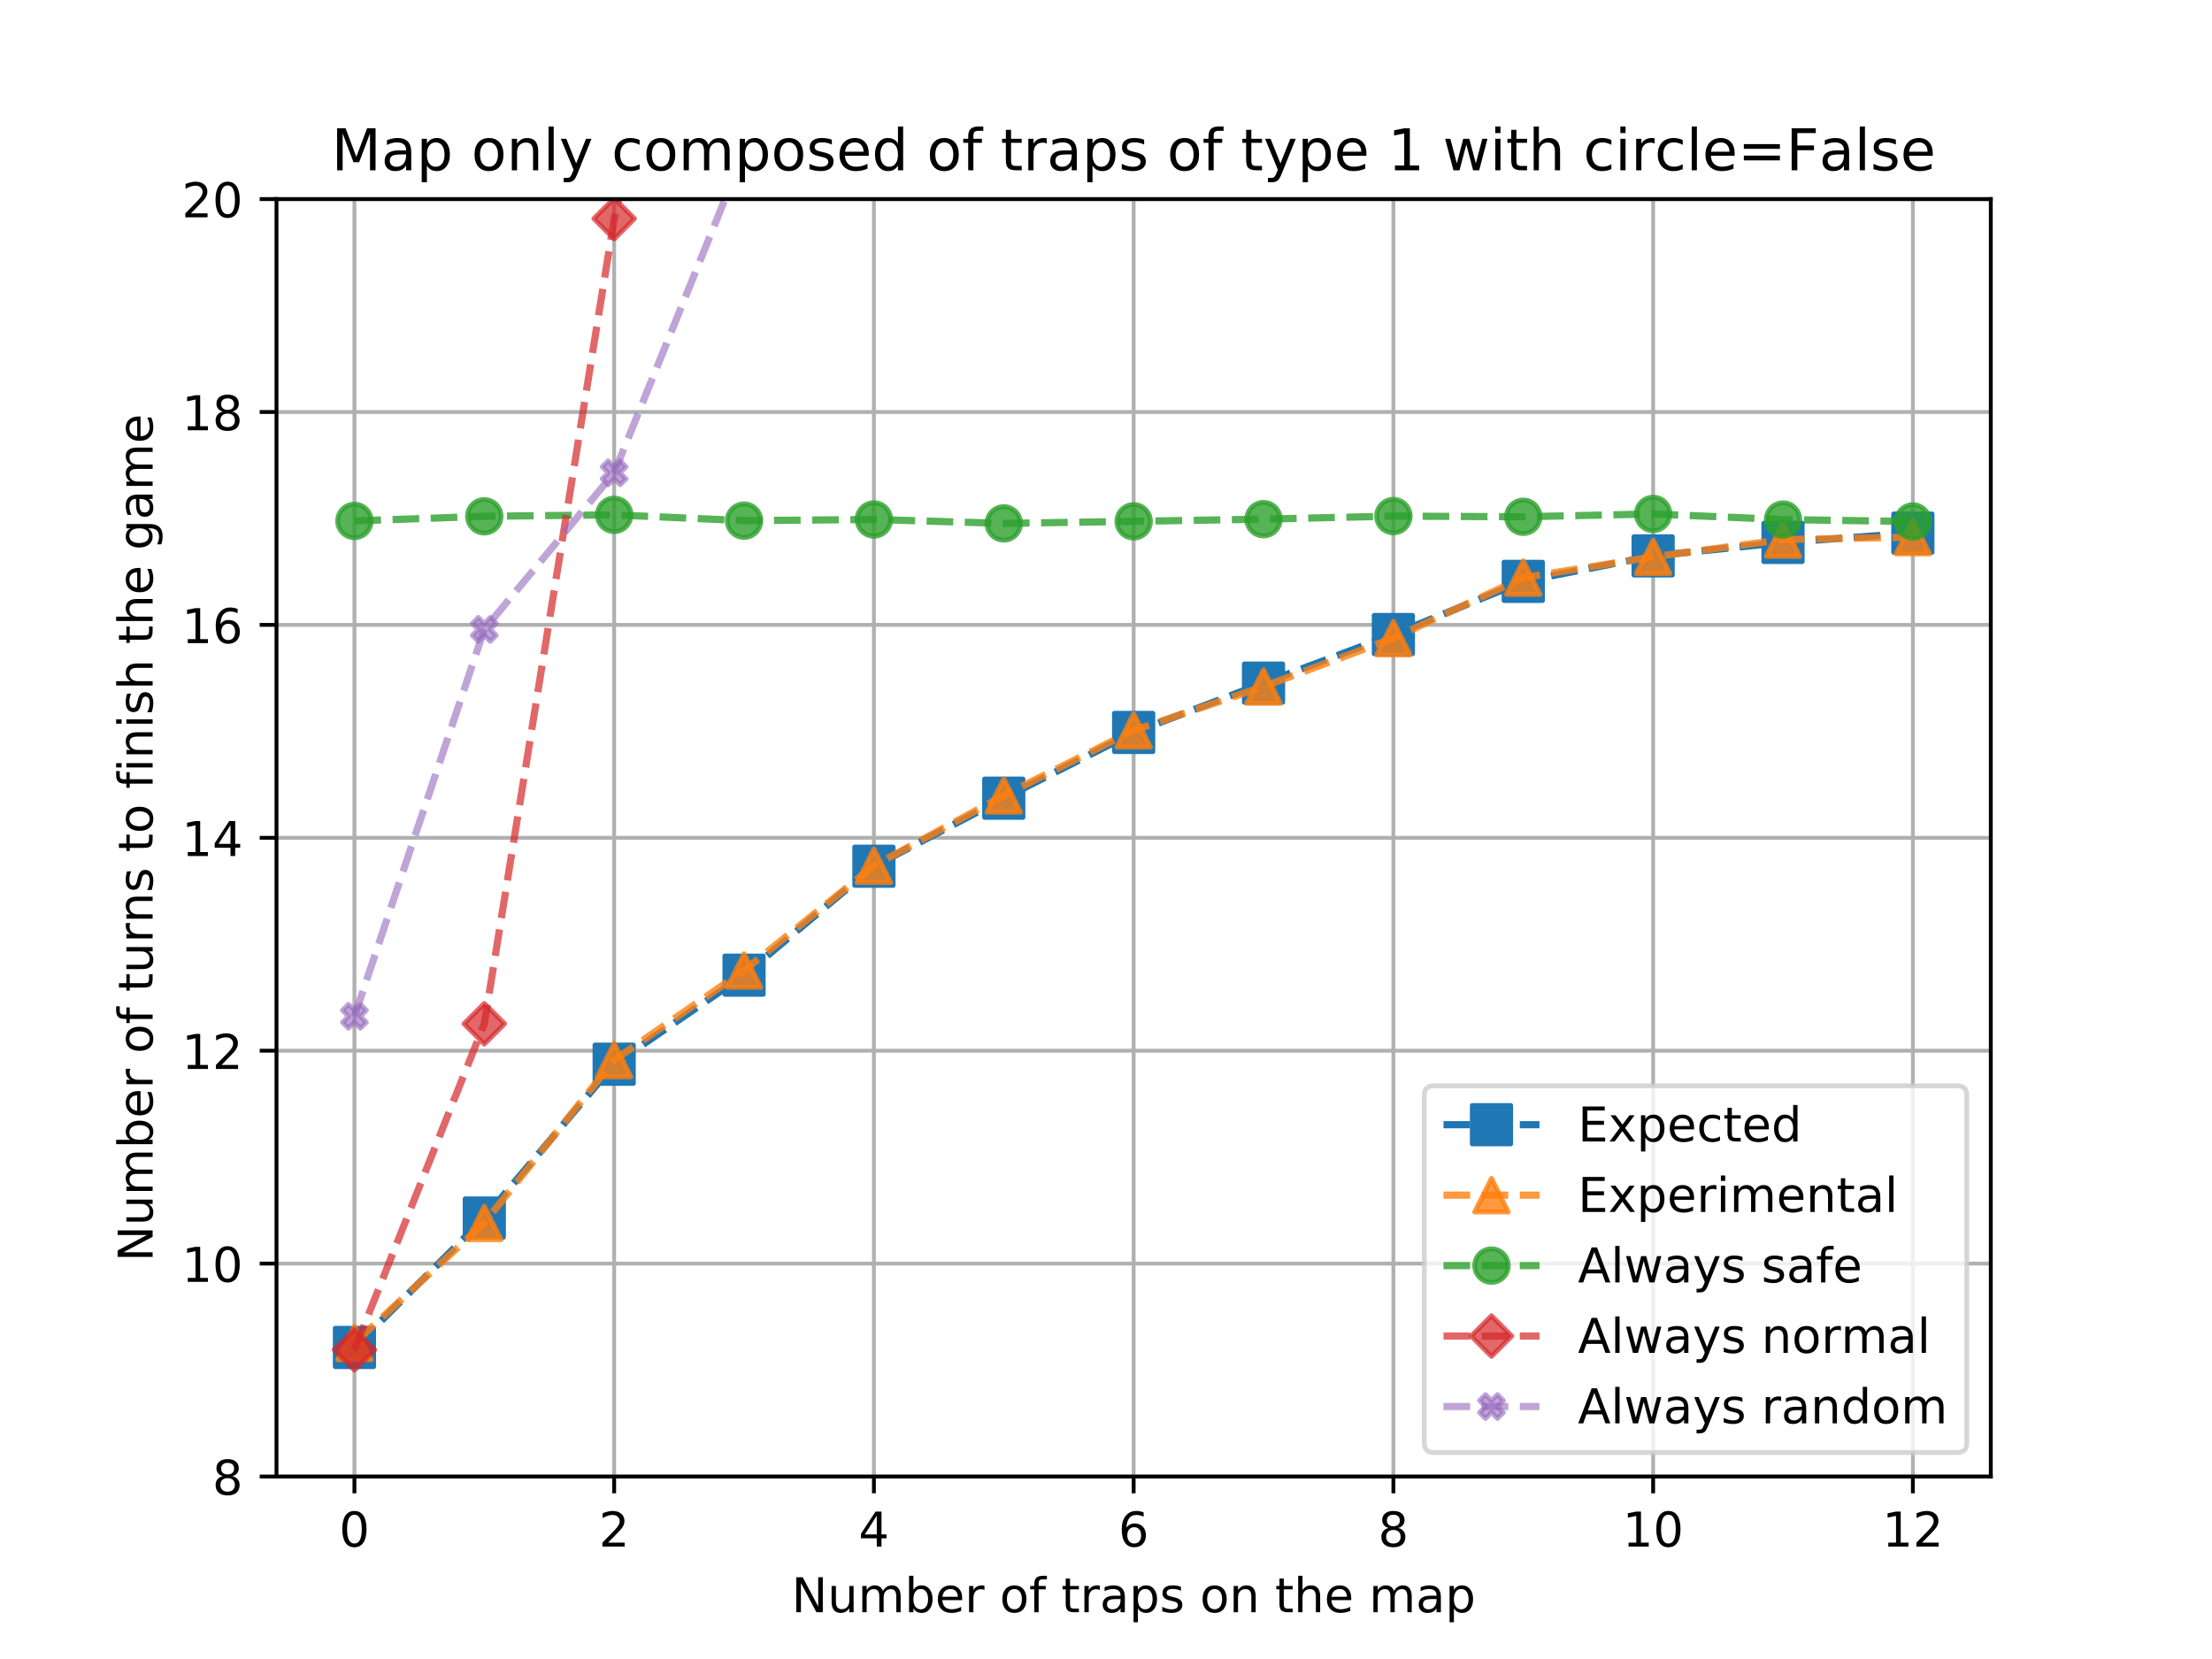 <?xml version="1.0" encoding="utf-8" standalone="no"?>
<!DOCTYPE svg PUBLIC "-//W3C//DTD SVG 1.1//EN"
  "http://www.w3.org/Graphics/SVG/1.1/DTD/svg11.dtd">
<!-- Created with matplotlib (https://matplotlib.org/) -->
<svg height="345.6pt" version="1.1" viewBox="0 0 460.8 345.6" width="460.8pt" xmlns="http://www.w3.org/2000/svg" xmlns:xlink="http://www.w3.org/1999/xlink">
 <defs>
  <style type="text/css">
*{stroke-linecap:butt;stroke-linejoin:round;}
  </style>
 </defs>
 <g id="figure_1">
  <g id="patch_1">
   <path d="M 0 345.6 
L 460.8 345.6 
L 460.8 0 
L 0 0 
z
" style="fill:#ffffff;"/>
  </g>
  <g id="axes_1">
   <g id="patch_2">
    <path d="M 57.6 307.584 
L 414.72 307.584 
L 414.72 41.472 
L 57.6 41.472 
z
" style="fill:#ffffff;"/>
   </g>
   <g id="matplotlib.axis_1">
    <g id="xtick_1">
     <g id="line2d_1">
      <path clip-path="url(#pf6a54777c7)" d="M 73.833 307.584 
L 73.833 41.472 
" style="fill:none;stroke:#b0b0b0;stroke-linecap:square;stroke-width:0.8;"/>
     </g>
     <g id="line2d_2">
      <defs>
       <path d="M 0 0 
L 0 3.5 
" id="m459c0485a3" style="stroke:#000000;stroke-width:0.8;"/>
      </defs>
      <g>
       <use style="stroke:#000000;stroke-width:0.8;" x="73.833" xlink:href="#m459c0485a3" y="307.584"/>
      </g>
     </g>
     <g id="text_1">
      <!-- 0 -->
      <defs>
       <path d="M 31.781 66.406 
Q 24.172 66.406 20.328 58.906 
Q 16.5 51.422 16.5 36.375 
Q 16.5 21.391 20.328 13.891 
Q 24.172 6.391 31.781 6.391 
Q 39.453 6.391 43.281 13.891 
Q 47.125 21.391 47.125 36.375 
Q 47.125 51.422 43.281 58.906 
Q 39.453 66.406 31.781 66.406 
z
M 31.781 74.219 
Q 44.047 74.219 50.516 64.516 
Q 56.984 54.828 56.984 36.375 
Q 56.984 17.969 50.516 8.266 
Q 44.047 -1.422 31.781 -1.422 
Q 19.531 -1.422 13.062 8.266 
Q 6.594 17.969 6.594 36.375 
Q 6.594 54.828 13.062 64.516 
Q 19.531 74.219 31.781 74.219 
z
" id="DejaVuSans-48"/>
      </defs>
      <g transform="translate(70.651 322.182)scale(0.1 -0.1)">
       <use xlink:href="#DejaVuSans-48"/>
      </g>
     </g>
    </g>
    <g id="xtick_2">
     <g id="line2d_3">
      <path clip-path="url(#pf6a54777c7)" d="M 127.942 307.584 
L 127.942 41.472 
" style="fill:none;stroke:#b0b0b0;stroke-linecap:square;stroke-width:0.8;"/>
     </g>
     <g id="line2d_4">
      <g>
       <use style="stroke:#000000;stroke-width:0.8;" x="127.942" xlink:href="#m459c0485a3" y="307.584"/>
      </g>
     </g>
     <g id="text_2">
      <!-- 2 -->
      <defs>
       <path d="M 19.188 8.297 
L 53.609 8.297 
L 53.609 0 
L 7.328 0 
L 7.328 8.297 
Q 12.938 14.109 22.625 23.891 
Q 32.328 33.688 34.812 36.531 
Q 39.547 41.844 41.422 45.531 
Q 43.312 49.219 43.312 52.781 
Q 43.312 58.594 39.234 62.25 
Q 35.156 65.922 28.609 65.922 
Q 23.969 65.922 18.812 64.312 
Q 13.672 62.703 7.812 59.422 
L 7.812 69.391 
Q 13.766 71.781 18.938 73 
Q 24.125 74.219 28.422 74.219 
Q 39.75 74.219 46.484 68.547 
Q 53.219 62.891 53.219 53.422 
Q 53.219 48.922 51.531 44.891 
Q 49.859 40.875 45.406 35.406 
Q 44.188 33.984 37.641 27.219 
Q 31.109 20.453 19.188 8.297 
z
" id="DejaVuSans-50"/>
      </defs>
      <g transform="translate(124.761 322.182)scale(0.1 -0.1)">
       <use xlink:href="#DejaVuSans-50"/>
      </g>
     </g>
    </g>
    <g id="xtick_3">
     <g id="line2d_5">
      <path clip-path="url(#pf6a54777c7)" d="M 182.051 307.584 
L 182.051 41.472 
" style="fill:none;stroke:#b0b0b0;stroke-linecap:square;stroke-width:0.8;"/>
     </g>
     <g id="line2d_6">
      <g>
       <use style="stroke:#000000;stroke-width:0.8;" x="182.051" xlink:href="#m459c0485a3" y="307.584"/>
      </g>
     </g>
     <g id="text_3">
      <!-- 4 -->
      <defs>
       <path d="M 37.797 64.312 
L 12.891 25.391 
L 37.797 25.391 
z
M 35.203 72.906 
L 47.609 72.906 
L 47.609 25.391 
L 58.016 25.391 
L 58.016 17.188 
L 47.609 17.188 
L 47.609 0 
L 37.797 0 
L 37.797 17.188 
L 4.891 17.188 
L 4.891 26.703 
z
" id="DejaVuSans-52"/>
      </defs>
      <g transform="translate(178.87 322.182)scale(0.1 -0.1)">
       <use xlink:href="#DejaVuSans-52"/>
      </g>
     </g>
    </g>
    <g id="xtick_4">
     <g id="line2d_7">
      <path clip-path="url(#pf6a54777c7)" d="M 236.16 307.584 
L 236.16 41.472 
" style="fill:none;stroke:#b0b0b0;stroke-linecap:square;stroke-width:0.8;"/>
     </g>
     <g id="line2d_8">
      <g>
       <use style="stroke:#000000;stroke-width:0.8;" x="236.16" xlink:href="#m459c0485a3" y="307.584"/>
      </g>
     </g>
     <g id="text_4">
      <!-- 6 -->
      <defs>
       <path d="M 33.016 40.375 
Q 26.375 40.375 22.484 35.828 
Q 18.609 31.297 18.609 23.391 
Q 18.609 15.531 22.484 10.953 
Q 26.375 6.391 33.016 6.391 
Q 39.656 6.391 43.531 10.953 
Q 47.406 15.531 47.406 23.391 
Q 47.406 31.297 43.531 35.828 
Q 39.656 40.375 33.016 40.375 
z
M 52.594 71.297 
L 52.594 62.312 
Q 48.875 64.062 45.094 64.984 
Q 41.312 65.922 37.594 65.922 
Q 27.828 65.922 22.672 59.328 
Q 17.531 52.734 16.797 39.406 
Q 19.672 43.656 24.016 45.922 
Q 28.375 48.188 33.594 48.188 
Q 44.578 48.188 50.953 41.516 
Q 57.328 34.859 57.328 23.391 
Q 57.328 12.156 50.688 5.359 
Q 44.047 -1.422 33.016 -1.422 
Q 20.359 -1.422 13.672 8.266 
Q 6.984 17.969 6.984 36.375 
Q 6.984 53.656 15.188 63.938 
Q 23.391 74.219 37.203 74.219 
Q 40.922 74.219 44.703 73.484 
Q 48.484 72.75 52.594 71.297 
z
" id="DejaVuSans-54"/>
      </defs>
      <g transform="translate(232.979 322.182)scale(0.1 -0.1)">
       <use xlink:href="#DejaVuSans-54"/>
      </g>
     </g>
    </g>
    <g id="xtick_5">
     <g id="line2d_9">
      <path clip-path="url(#pf6a54777c7)" d="M 290.269 307.584 
L 290.269 41.472 
" style="fill:none;stroke:#b0b0b0;stroke-linecap:square;stroke-width:0.8;"/>
     </g>
     <g id="line2d_10">
      <g>
       <use style="stroke:#000000;stroke-width:0.8;" x="290.269" xlink:href="#m459c0485a3" y="307.584"/>
      </g>
     </g>
     <g id="text_5">
      <!-- 8 -->
      <defs>
       <path d="M 31.781 34.625 
Q 24.75 34.625 20.719 30.859 
Q 16.703 27.094 16.703 20.516 
Q 16.703 13.922 20.719 10.156 
Q 24.75 6.391 31.781 6.391 
Q 38.812 6.391 42.859 10.172 
Q 46.922 13.969 46.922 20.516 
Q 46.922 27.094 42.891 30.859 
Q 38.875 34.625 31.781 34.625 
z
M 21.922 38.812 
Q 15.578 40.375 12.031 44.719 
Q 8.5 49.078 8.5 55.328 
Q 8.5 64.062 14.719 69.141 
Q 20.953 74.219 31.781 74.219 
Q 42.672 74.219 48.875 69.141 
Q 55.078 64.062 55.078 55.328 
Q 55.078 49.078 51.531 44.719 
Q 48 40.375 41.703 38.812 
Q 48.828 37.156 52.797 32.312 
Q 56.781 27.484 56.781 20.516 
Q 56.781 9.906 50.312 4.234 
Q 43.844 -1.422 31.781 -1.422 
Q 19.734 -1.422 13.25 4.234 
Q 6.781 9.906 6.781 20.516 
Q 6.781 27.484 10.781 32.312 
Q 14.797 37.156 21.922 38.812 
z
M 18.312 54.391 
Q 18.312 48.734 21.844 45.562 
Q 25.391 42.391 31.781 42.391 
Q 38.141 42.391 41.719 45.562 
Q 45.312 48.734 45.312 54.391 
Q 45.312 60.062 41.719 63.234 
Q 38.141 66.406 31.781 66.406 
Q 25.391 66.406 21.844 63.234 
Q 18.312 60.062 18.312 54.391 
z
" id="DejaVuSans-56"/>
      </defs>
      <g transform="translate(287.088 322.182)scale(0.1 -0.1)">
       <use xlink:href="#DejaVuSans-56"/>
      </g>
     </g>
    </g>
    <g id="xtick_6">
     <g id="line2d_11">
      <path clip-path="url(#pf6a54777c7)" d="M 344.378 307.584 
L 344.378 41.472 
" style="fill:none;stroke:#b0b0b0;stroke-linecap:square;stroke-width:0.8;"/>
     </g>
     <g id="line2d_12">
      <g>
       <use style="stroke:#000000;stroke-width:0.8;" x="344.378" xlink:href="#m459c0485a3" y="307.584"/>
      </g>
     </g>
     <g id="text_6">
      <!-- 10 -->
      <defs>
       <path d="M 12.406 8.297 
L 28.516 8.297 
L 28.516 63.922 
L 10.984 60.406 
L 10.984 69.391 
L 28.422 72.906 
L 38.281 72.906 
L 38.281 8.297 
L 54.391 8.297 
L 54.391 0 
L 12.406 0 
z
" id="DejaVuSans-49"/>
      </defs>
      <g transform="translate(338.016 322.182)scale(0.1 -0.1)">
       <use xlink:href="#DejaVuSans-49"/>
       <use x="63.623" xlink:href="#DejaVuSans-48"/>
      </g>
     </g>
    </g>
    <g id="xtick_7">
     <g id="line2d_13">
      <path clip-path="url(#pf6a54777c7)" d="M 398.487 307.584 
L 398.487 41.472 
" style="fill:none;stroke:#b0b0b0;stroke-linecap:square;stroke-width:0.8;"/>
     </g>
     <g id="line2d_14">
      <g>
       <use style="stroke:#000000;stroke-width:0.8;" x="398.487" xlink:href="#m459c0485a3" y="307.584"/>
      </g>
     </g>
     <g id="text_7">
      <!-- 12 -->
      <g transform="translate(392.125 322.182)scale(0.1 -0.1)">
       <use xlink:href="#DejaVuSans-49"/>
       <use x="63.623" xlink:href="#DejaVuSans-50"/>
      </g>
     </g>
    </g>
    <g id="text_8">
     <!-- Number of traps on the map -->
     <defs>
      <path d="M 9.812 72.906 
L 23.094 72.906 
L 55.422 11.922 
L 55.422 72.906 
L 64.984 72.906 
L 64.984 0 
L 51.703 0 
L 19.391 60.984 
L 19.391 0 
L 9.812 0 
z
" id="DejaVuSans-78"/>
      <path d="M 8.5 21.578 
L 8.5 54.688 
L 17.484 54.688 
L 17.484 21.922 
Q 17.484 14.156 20.5 10.266 
Q 23.531 6.391 29.594 6.391 
Q 36.859 6.391 41.078 11.031 
Q 45.312 15.672 45.312 23.688 
L 45.312 54.688 
L 54.297 54.688 
L 54.297 0 
L 45.312 0 
L 45.312 8.406 
Q 42.047 3.422 37.719 1 
Q 33.406 -1.422 27.688 -1.422 
Q 18.266 -1.422 13.375 4.438 
Q 8.5 10.297 8.5 21.578 
z
M 31.109 56 
z
" id="DejaVuSans-117"/>
      <path d="M 52 44.188 
Q 55.375 50.25 60.062 53.125 
Q 64.75 56 71.094 56 
Q 79.641 56 84.281 50.016 
Q 88.922 44.047 88.922 33.016 
L 88.922 0 
L 79.891 0 
L 79.891 32.719 
Q 79.891 40.578 77.094 44.375 
Q 74.312 48.188 68.609 48.188 
Q 61.625 48.188 57.562 43.547 
Q 53.516 38.922 53.516 30.906 
L 53.516 0 
L 44.484 0 
L 44.484 32.719 
Q 44.484 40.625 41.703 44.406 
Q 38.922 48.188 33.109 48.188 
Q 26.219 48.188 22.156 43.531 
Q 18.109 38.875 18.109 30.906 
L 18.109 0 
L 9.078 0 
L 9.078 54.688 
L 18.109 54.688 
L 18.109 46.188 
Q 21.188 51.219 25.484 53.609 
Q 29.781 56 35.688 56 
Q 41.656 56 45.828 52.969 
Q 50 49.953 52 44.188 
z
" id="DejaVuSans-109"/>
      <path d="M 48.688 27.297 
Q 48.688 37.203 44.609 42.844 
Q 40.531 48.484 33.406 48.484 
Q 26.266 48.484 22.188 42.844 
Q 18.109 37.203 18.109 27.297 
Q 18.109 17.391 22.188 11.75 
Q 26.266 6.109 33.406 6.109 
Q 40.531 6.109 44.609 11.75 
Q 48.688 17.391 48.688 27.297 
z
M 18.109 46.391 
Q 20.953 51.266 25.266 53.625 
Q 29.594 56 35.594 56 
Q 45.562 56 51.781 48.094 
Q 58.016 40.188 58.016 27.297 
Q 58.016 14.406 51.781 6.484 
Q 45.562 -1.422 35.594 -1.422 
Q 29.594 -1.422 25.266 0.953 
Q 20.953 3.328 18.109 8.203 
L 18.109 0 
L 9.078 0 
L 9.078 75.984 
L 18.109 75.984 
z
" id="DejaVuSans-98"/>
      <path d="M 56.203 29.594 
L 56.203 25.203 
L 14.891 25.203 
Q 15.484 15.922 20.484 11.062 
Q 25.484 6.203 34.422 6.203 
Q 39.594 6.203 44.453 7.469 
Q 49.312 8.734 54.109 11.281 
L 54.109 2.781 
Q 49.266 0.734 44.188 -0.344 
Q 39.109 -1.422 33.891 -1.422 
Q 20.797 -1.422 13.156 6.188 
Q 5.516 13.812 5.516 26.812 
Q 5.516 40.234 12.766 48.109 
Q 20.016 56 32.328 56 
Q 43.359 56 49.781 48.891 
Q 56.203 41.797 56.203 29.594 
z
M 47.219 32.234 
Q 47.125 39.594 43.094 43.984 
Q 39.062 48.391 32.422 48.391 
Q 24.906 48.391 20.391 44.141 
Q 15.875 39.891 15.188 32.172 
z
" id="DejaVuSans-101"/>
      <path d="M 41.109 46.297 
Q 39.594 47.172 37.812 47.578 
Q 36.031 48 33.891 48 
Q 26.266 48 22.188 43.047 
Q 18.109 38.094 18.109 28.812 
L 18.109 0 
L 9.078 0 
L 9.078 54.688 
L 18.109 54.688 
L 18.109 46.188 
Q 20.953 51.172 25.484 53.578 
Q 30.031 56 36.531 56 
Q 37.453 56 38.578 55.875 
Q 39.703 55.766 41.062 55.516 
z
" id="DejaVuSans-114"/>
      <path id="DejaVuSans-32"/>
      <path d="M 30.609 48.391 
Q 23.391 48.391 19.188 42.75 
Q 14.984 37.109 14.984 27.297 
Q 14.984 17.484 19.156 11.844 
Q 23.344 6.203 30.609 6.203 
Q 37.797 6.203 41.984 11.859 
Q 46.188 17.531 46.188 27.297 
Q 46.188 37.016 41.984 42.703 
Q 37.797 48.391 30.609 48.391 
z
M 30.609 56 
Q 42.328 56 49.016 48.375 
Q 55.719 40.766 55.719 27.297 
Q 55.719 13.875 49.016 6.219 
Q 42.328 -1.422 30.609 -1.422 
Q 18.844 -1.422 12.172 6.219 
Q 5.516 13.875 5.516 27.297 
Q 5.516 40.766 12.172 48.375 
Q 18.844 56 30.609 56 
z
" id="DejaVuSans-111"/>
      <path d="M 37.109 75.984 
L 37.109 68.5 
L 28.516 68.5 
Q 23.688 68.5 21.797 66.547 
Q 19.922 64.594 19.922 59.516 
L 19.922 54.688 
L 34.719 54.688 
L 34.719 47.703 
L 19.922 47.703 
L 19.922 0 
L 10.891 0 
L 10.891 47.703 
L 2.297 47.703 
L 2.297 54.688 
L 10.891 54.688 
L 10.891 58.5 
Q 10.891 67.625 15.141 71.797 
Q 19.391 75.984 28.609 75.984 
z
" id="DejaVuSans-102"/>
      <path d="M 18.312 70.219 
L 18.312 54.688 
L 36.812 54.688 
L 36.812 47.703 
L 18.312 47.703 
L 18.312 18.016 
Q 18.312 11.328 20.141 9.422 
Q 21.969 7.516 27.594 7.516 
L 36.812 7.516 
L 36.812 0 
L 27.594 0 
Q 17.188 0 13.234 3.875 
Q 9.281 7.766 9.281 18.016 
L 9.281 47.703 
L 2.688 47.703 
L 2.688 54.688 
L 9.281 54.688 
L 9.281 70.219 
z
" id="DejaVuSans-116"/>
      <path d="M 34.281 27.484 
Q 23.391 27.484 19.188 25 
Q 14.984 22.516 14.984 16.5 
Q 14.984 11.719 18.141 8.906 
Q 21.297 6.109 26.703 6.109 
Q 34.188 6.109 38.703 11.406 
Q 43.219 16.703 43.219 25.484 
L 43.219 27.484 
z
M 52.203 31.203 
L 52.203 0 
L 43.219 0 
L 43.219 8.297 
Q 40.141 3.328 35.547 0.953 
Q 30.953 -1.422 24.312 -1.422 
Q 15.922 -1.422 10.953 3.297 
Q 6 8.016 6 15.922 
Q 6 25.141 12.172 29.828 
Q 18.359 34.516 30.609 34.516 
L 43.219 34.516 
L 43.219 35.406 
Q 43.219 41.609 39.141 45 
Q 35.062 48.391 27.688 48.391 
Q 23 48.391 18.547 47.266 
Q 14.109 46.141 10.016 43.891 
L 10.016 52.203 
Q 14.938 54.109 19.578 55.047 
Q 24.219 56 28.609 56 
Q 40.484 56 46.344 49.844 
Q 52.203 43.703 52.203 31.203 
z
" id="DejaVuSans-97"/>
      <path d="M 18.109 8.203 
L 18.109 -20.797 
L 9.078 -20.797 
L 9.078 54.688 
L 18.109 54.688 
L 18.109 46.391 
Q 20.953 51.266 25.266 53.625 
Q 29.594 56 35.594 56 
Q 45.562 56 51.781 48.094 
Q 58.016 40.188 58.016 27.297 
Q 58.016 14.406 51.781 6.484 
Q 45.562 -1.422 35.594 -1.422 
Q 29.594 -1.422 25.266 0.953 
Q 20.953 3.328 18.109 8.203 
z
M 48.688 27.297 
Q 48.688 37.203 44.609 42.844 
Q 40.531 48.484 33.406 48.484 
Q 26.266 48.484 22.188 42.844 
Q 18.109 37.203 18.109 27.297 
Q 18.109 17.391 22.188 11.75 
Q 26.266 6.109 33.406 6.109 
Q 40.531 6.109 44.609 11.75 
Q 48.688 17.391 48.688 27.297 
z
" id="DejaVuSans-112"/>
      <path d="M 44.281 53.078 
L 44.281 44.578 
Q 40.484 46.531 36.375 47.5 
Q 32.281 48.484 27.875 48.484 
Q 21.188 48.484 17.844 46.438 
Q 14.5 44.391 14.5 40.281 
Q 14.5 37.156 16.891 35.375 
Q 19.281 33.594 26.516 31.984 
L 29.594 31.297 
Q 39.156 29.25 43.188 25.516 
Q 47.219 21.781 47.219 15.094 
Q 47.219 7.469 41.188 3.016 
Q 35.156 -1.422 24.609 -1.422 
Q 20.219 -1.422 15.453 -0.562 
Q 10.688 0.297 5.422 2 
L 5.422 11.281 
Q 10.406 8.688 15.234 7.391 
Q 20.062 6.109 24.812 6.109 
Q 31.156 6.109 34.562 8.281 
Q 37.984 10.453 37.984 14.406 
Q 37.984 18.062 35.516 20.016 
Q 33.062 21.969 24.703 23.781 
L 21.578 24.516 
Q 13.234 26.266 9.516 29.906 
Q 5.812 33.547 5.812 39.891 
Q 5.812 47.609 11.281 51.797 
Q 16.75 56 26.812 56 
Q 31.781 56 36.172 55.266 
Q 40.578 54.547 44.281 53.078 
z
" id="DejaVuSans-115"/>
      <path d="M 54.891 33.016 
L 54.891 0 
L 45.906 0 
L 45.906 32.719 
Q 45.906 40.484 42.875 44.328 
Q 39.844 48.188 33.797 48.188 
Q 26.516 48.188 22.312 43.547 
Q 18.109 38.922 18.109 30.906 
L 18.109 0 
L 9.078 0 
L 9.078 54.688 
L 18.109 54.688 
L 18.109 46.188 
Q 21.344 51.125 25.703 53.562 
Q 30.078 56 35.797 56 
Q 45.219 56 50.047 50.172 
Q 54.891 44.344 54.891 33.016 
z
" id="DejaVuSans-110"/>
      <path d="M 54.891 33.016 
L 54.891 0 
L 45.906 0 
L 45.906 32.719 
Q 45.906 40.484 42.875 44.328 
Q 39.844 48.188 33.797 48.188 
Q 26.516 48.188 22.312 43.547 
Q 18.109 38.922 18.109 30.906 
L 18.109 0 
L 9.078 0 
L 9.078 75.984 
L 18.109 75.984 
L 18.109 46.188 
Q 21.344 51.125 25.703 53.562 
Q 30.078 56 35.797 56 
Q 45.219 56 50.047 50.172 
Q 54.891 44.344 54.891 33.016 
z
" id="DejaVuSans-104"/>
     </defs>
     <g transform="translate(164.908 335.861)scale(0.1 -0.1)">
      <use xlink:href="#DejaVuSans-78"/>
      <use x="74.805" xlink:href="#DejaVuSans-117"/>
      <use x="138.184" xlink:href="#DejaVuSans-109"/>
      <use x="235.596" xlink:href="#DejaVuSans-98"/>
      <use x="299.072" xlink:href="#DejaVuSans-101"/>
      <use x="360.596" xlink:href="#DejaVuSans-114"/>
      <use x="401.709" xlink:href="#DejaVuSans-32"/>
      <use x="433.496" xlink:href="#DejaVuSans-111"/>
      <use x="494.678" xlink:href="#DejaVuSans-102"/>
      <use x="529.883" xlink:href="#DejaVuSans-32"/>
      <use x="561.67" xlink:href="#DejaVuSans-116"/>
      <use x="600.879" xlink:href="#DejaVuSans-114"/>
      <use x="641.992" xlink:href="#DejaVuSans-97"/>
      <use x="703.271" xlink:href="#DejaVuSans-112"/>
      <use x="766.748" xlink:href="#DejaVuSans-115"/>
      <use x="818.848" xlink:href="#DejaVuSans-32"/>
      <use x="850.635" xlink:href="#DejaVuSans-111"/>
      <use x="911.816" xlink:href="#DejaVuSans-110"/>
      <use x="975.195" xlink:href="#DejaVuSans-32"/>
      <use x="1006.982" xlink:href="#DejaVuSans-116"/>
      <use x="1046.191" xlink:href="#DejaVuSans-104"/>
      <use x="1109.57" xlink:href="#DejaVuSans-101"/>
      <use x="1171.094" xlink:href="#DejaVuSans-32"/>
      <use x="1202.881" xlink:href="#DejaVuSans-109"/>
      <use x="1300.293" xlink:href="#DejaVuSans-97"/>
      <use x="1361.572" xlink:href="#DejaVuSans-112"/>
     </g>
    </g>
   </g>
   <g id="matplotlib.axis_2">
    <g id="ytick_1">
     <g id="line2d_15">
      <path clip-path="url(#pf6a54777c7)" d="M 57.6 307.584 
L 414.72 307.584 
" style="fill:none;stroke:#b0b0b0;stroke-linecap:square;stroke-width:0.8;"/>
     </g>
     <g id="line2d_16">
      <defs>
       <path d="M 0 0 
L -3.5 0 
" id="m8229a5e080" style="stroke:#000000;stroke-width:0.8;"/>
      </defs>
      <g>
       <use style="stroke:#000000;stroke-width:0.8;" x="57.6" xlink:href="#m8229a5e080" y="307.584"/>
      </g>
     </g>
     <g id="text_9">
      <!-- 8 -->
      <g transform="translate(44.237 311.383)scale(0.1 -0.1)">
       <use xlink:href="#DejaVuSans-56"/>
      </g>
     </g>
    </g>
    <g id="ytick_2">
     <g id="line2d_17">
      <path clip-path="url(#pf6a54777c7)" d="M 57.6 263.232 
L 414.72 263.232 
" style="fill:none;stroke:#b0b0b0;stroke-linecap:square;stroke-width:0.8;"/>
     </g>
     <g id="line2d_18">
      <g>
       <use style="stroke:#000000;stroke-width:0.8;" x="57.6" xlink:href="#m8229a5e080" y="263.232"/>
      </g>
     </g>
     <g id="text_10">
      <!-- 10 -->
      <g transform="translate(37.875 267.031)scale(0.1 -0.1)">
       <use xlink:href="#DejaVuSans-49"/>
       <use x="63.623" xlink:href="#DejaVuSans-48"/>
      </g>
     </g>
    </g>
    <g id="ytick_3">
     <g id="line2d_19">
      <path clip-path="url(#pf6a54777c7)" d="M 57.6 218.88 
L 414.72 218.88 
" style="fill:none;stroke:#b0b0b0;stroke-linecap:square;stroke-width:0.8;"/>
     </g>
     <g id="line2d_20">
      <g>
       <use style="stroke:#000000;stroke-width:0.8;" x="57.6" xlink:href="#m8229a5e080" y="218.88"/>
      </g>
     </g>
     <g id="text_11">
      <!-- 12 -->
      <g transform="translate(37.875 222.679)scale(0.1 -0.1)">
       <use xlink:href="#DejaVuSans-49"/>
       <use x="63.623" xlink:href="#DejaVuSans-50"/>
      </g>
     </g>
    </g>
    <g id="ytick_4">
     <g id="line2d_21">
      <path clip-path="url(#pf6a54777c7)" d="M 57.6 174.528 
L 414.72 174.528 
" style="fill:none;stroke:#b0b0b0;stroke-linecap:square;stroke-width:0.8;"/>
     </g>
     <g id="line2d_22">
      <g>
       <use style="stroke:#000000;stroke-width:0.8;" x="57.6" xlink:href="#m8229a5e080" y="174.528"/>
      </g>
     </g>
     <g id="text_12">
      <!-- 14 -->
      <g transform="translate(37.875 178.327)scale(0.1 -0.1)">
       <use xlink:href="#DejaVuSans-49"/>
       <use x="63.623" xlink:href="#DejaVuSans-52"/>
      </g>
     </g>
    </g>
    <g id="ytick_5">
     <g id="line2d_23">
      <path clip-path="url(#pf6a54777c7)" d="M 57.6 130.176 
L 414.72 130.176 
" style="fill:none;stroke:#b0b0b0;stroke-linecap:square;stroke-width:0.8;"/>
     </g>
     <g id="line2d_24">
      <g>
       <use style="stroke:#000000;stroke-width:0.8;" x="57.6" xlink:href="#m8229a5e080" y="130.176"/>
      </g>
     </g>
     <g id="text_13">
      <!-- 16 -->
      <g transform="translate(37.875 133.975)scale(0.1 -0.1)">
       <use xlink:href="#DejaVuSans-49"/>
       <use x="63.623" xlink:href="#DejaVuSans-54"/>
      </g>
     </g>
    </g>
    <g id="ytick_6">
     <g id="line2d_25">
      <path clip-path="url(#pf6a54777c7)" d="M 57.6 85.824 
L 414.72 85.824 
" style="fill:none;stroke:#b0b0b0;stroke-linecap:square;stroke-width:0.8;"/>
     </g>
     <g id="line2d_26">
      <g>
       <use style="stroke:#000000;stroke-width:0.8;" x="57.6" xlink:href="#m8229a5e080" y="85.824"/>
      </g>
     </g>
     <g id="text_14">
      <!-- 18 -->
      <g transform="translate(37.875 89.623)scale(0.1 -0.1)">
       <use xlink:href="#DejaVuSans-49"/>
       <use x="63.623" xlink:href="#DejaVuSans-56"/>
      </g>
     </g>
    </g>
    <g id="ytick_7">
     <g id="line2d_27">
      <path clip-path="url(#pf6a54777c7)" d="M 57.6 41.472 
L 414.72 41.472 
" style="fill:none;stroke:#b0b0b0;stroke-linecap:square;stroke-width:0.8;"/>
     </g>
     <g id="line2d_28">
      <g>
       <use style="stroke:#000000;stroke-width:0.8;" x="57.6" xlink:href="#m8229a5e080" y="41.472"/>
      </g>
     </g>
     <g id="text_15">
      <!-- 20 -->
      <g transform="translate(37.875 45.271)scale(0.1 -0.1)">
       <use xlink:href="#DejaVuSans-50"/>
       <use x="63.623" xlink:href="#DejaVuSans-48"/>
      </g>
     </g>
    </g>
    <g id="text_16">
     <!-- Number of turns to finish the game -->
     <defs>
      <path d="M 9.422 54.688 
L 18.406 54.688 
L 18.406 0 
L 9.422 0 
z
M 9.422 75.984 
L 18.406 75.984 
L 18.406 64.594 
L 9.422 64.594 
z
" id="DejaVuSans-105"/>
      <path d="M 45.406 27.984 
Q 45.406 37.75 41.375 43.109 
Q 37.359 48.484 30.078 48.484 
Q 22.859 48.484 18.828 43.109 
Q 14.797 37.75 14.797 27.984 
Q 14.797 18.266 18.828 12.891 
Q 22.859 7.516 30.078 7.516 
Q 37.359 7.516 41.375 12.891 
Q 45.406 18.266 45.406 27.984 
z
M 54.391 6.781 
Q 54.391 -7.172 48.188 -13.984 
Q 42 -20.797 29.203 -20.797 
Q 24.469 -20.797 20.266 -20.094 
Q 16.062 -19.391 12.109 -17.922 
L 12.109 -9.188 
Q 16.062 -11.328 19.922 -12.344 
Q 23.781 -13.375 27.781 -13.375 
Q 36.625 -13.375 41.016 -8.766 
Q 45.406 -4.156 45.406 5.172 
L 45.406 9.625 
Q 42.625 4.781 38.281 2.391 
Q 33.938 0 27.875 0 
Q 17.828 0 11.672 7.656 
Q 5.516 15.328 5.516 27.984 
Q 5.516 40.672 11.672 48.328 
Q 17.828 56 27.875 56 
Q 33.938 56 38.281 53.609 
Q 42.625 51.219 45.406 46.391 
L 45.406 54.688 
L 54.391 54.688 
z
" id="DejaVuSans-103"/>
     </defs>
     <g transform="translate(31.795 262.815)rotate(-90)scale(0.1 -0.1)">
      <use xlink:href="#DejaVuSans-78"/>
      <use x="74.805" xlink:href="#DejaVuSans-117"/>
      <use x="138.184" xlink:href="#DejaVuSans-109"/>
      <use x="235.596" xlink:href="#DejaVuSans-98"/>
      <use x="299.072" xlink:href="#DejaVuSans-101"/>
      <use x="360.596" xlink:href="#DejaVuSans-114"/>
      <use x="401.709" xlink:href="#DejaVuSans-32"/>
      <use x="433.496" xlink:href="#DejaVuSans-111"/>
      <use x="494.678" xlink:href="#DejaVuSans-102"/>
      <use x="529.883" xlink:href="#DejaVuSans-32"/>
      <use x="561.67" xlink:href="#DejaVuSans-116"/>
      <use x="600.879" xlink:href="#DejaVuSans-117"/>
      <use x="664.258" xlink:href="#DejaVuSans-114"/>
      <use x="705.355" xlink:href="#DejaVuSans-110"/>
      <use x="768.734" xlink:href="#DejaVuSans-115"/>
      <use x="820.834" xlink:href="#DejaVuSans-32"/>
      <use x="852.621" xlink:href="#DejaVuSans-116"/>
      <use x="891.83" xlink:href="#DejaVuSans-111"/>
      <use x="953.012" xlink:href="#DejaVuSans-32"/>
      <use x="984.799" xlink:href="#DejaVuSans-102"/>
      <use x="1020.004" xlink:href="#DejaVuSans-105"/>
      <use x="1047.787" xlink:href="#DejaVuSans-110"/>
      <use x="1111.166" xlink:href="#DejaVuSans-105"/>
      <use x="1138.949" xlink:href="#DejaVuSans-115"/>
      <use x="1191.049" xlink:href="#DejaVuSans-104"/>
      <use x="1254.428" xlink:href="#DejaVuSans-32"/>
      <use x="1286.215" xlink:href="#DejaVuSans-116"/>
      <use x="1325.424" xlink:href="#DejaVuSans-104"/>
      <use x="1388.803" xlink:href="#DejaVuSans-101"/>
      <use x="1450.326" xlink:href="#DejaVuSans-32"/>
      <use x="1482.113" xlink:href="#DejaVuSans-103"/>
      <use x="1545.59" xlink:href="#DejaVuSans-97"/>
      <use x="1606.869" xlink:href="#DejaVuSans-109"/>
      <use x="1704.281" xlink:href="#DejaVuSans-101"/>
     </g>
    </g>
   </g>
   <g id="line2d_29">
    <path clip-path="url(#pf6a54777c7)" d="M 73.833 280.702 
L 100.887 253.74 
L 127.942 221.693 
L 154.996 203.145 
L 182.051 180.449 
L 209.105 166.277 
L 236.16 152.581 
L 263.215 142.308 
L 290.269 132.19 
L 317.324 121.107 
L 344.378 115.805 
L 371.433 112.999 
L 398.487 111.058 
" style="fill:none;stroke:#1f77b4;stroke-dasharray:5.55,2.4;stroke-dashoffset:0;stroke-width:1.5;"/>
    <defs>
     <path d="M -4 4 
L 4 4 
L 4 -4 
L -4 -4 
z
" id="md2d3e3d500" style="stroke:#1f77b4;stroke-linejoin:miter;"/>
    </defs>
    <g clip-path="url(#pf6a54777c7)">
     <use style="fill:#1f77b4;stroke:#1f77b4;stroke-linejoin:miter;" x="73.833" xlink:href="#md2d3e3d500" y="280.702"/>
     <use style="fill:#1f77b4;stroke:#1f77b4;stroke-linejoin:miter;" x="100.887" xlink:href="#md2d3e3d500" y="253.74"/>
     <use style="fill:#1f77b4;stroke:#1f77b4;stroke-linejoin:miter;" x="127.942" xlink:href="#md2d3e3d500" y="221.693"/>
     <use style="fill:#1f77b4;stroke:#1f77b4;stroke-linejoin:miter;" x="154.996" xlink:href="#md2d3e3d500" y="203.145"/>
     <use style="fill:#1f77b4;stroke:#1f77b4;stroke-linejoin:miter;" x="182.051" xlink:href="#md2d3e3d500" y="180.449"/>
     <use style="fill:#1f77b4;stroke:#1f77b4;stroke-linejoin:miter;" x="209.105" xlink:href="#md2d3e3d500" y="166.277"/>
     <use style="fill:#1f77b4;stroke:#1f77b4;stroke-linejoin:miter;" x="236.16" xlink:href="#md2d3e3d500" y="152.581"/>
     <use style="fill:#1f77b4;stroke:#1f77b4;stroke-linejoin:miter;" x="263.215" xlink:href="#md2d3e3d500" y="142.308"/>
     <use style="fill:#1f77b4;stroke:#1f77b4;stroke-linejoin:miter;" x="290.269" xlink:href="#md2d3e3d500" y="132.19"/>
     <use style="fill:#1f77b4;stroke:#1f77b4;stroke-linejoin:miter;" x="317.324" xlink:href="#md2d3e3d500" y="121.107"/>
     <use style="fill:#1f77b4;stroke:#1f77b4;stroke-linejoin:miter;" x="344.378" xlink:href="#md2d3e3d500" y="115.805"/>
     <use style="fill:#1f77b4;stroke:#1f77b4;stroke-linejoin:miter;" x="371.433" xlink:href="#md2d3e3d500" y="112.999"/>
     <use style="fill:#1f77b4;stroke:#1f77b4;stroke-linejoin:miter;" x="398.487" xlink:href="#md2d3e3d500" y="111.058"/>
    </g>
   </g>
   <g id="line2d_30">
    <path clip-path="url(#pf6a54777c7)" d="M 73.833 279.77 
L 100.887 254.758 
L 127.942 220.835 
L 154.996 202.174 
L 182.051 180.342 
L 209.105 165.715 
L 236.16 152.15 
L 263.215 143.027 
L 290.269 132.938 
L 317.324 120.328 
L 344.378 115.989 
L 371.433 112.407 
L 398.487 111.895 
" style="fill:none;stroke:#ff7f0e;stroke-dasharray:5.55,2.4;stroke-dashoffset:0;stroke-opacity:0.8;stroke-width:1.5;"/>
    <defs>
     <path d="M 0 -3.5 
L -3.5 3.5 
L 3.5 3.5 
z
" id="mfb1252c93b" style="stroke:#ff7f0e;stroke-linejoin:miter;stroke-opacity:0.8;"/>
    </defs>
    <g clip-path="url(#pf6a54777c7)">
     <use style="fill:#ff7f0e;fill-opacity:0.8;stroke:#ff7f0e;stroke-linejoin:miter;stroke-opacity:0.8;" x="73.833" xlink:href="#mfb1252c93b" y="279.77"/>
     <use style="fill:#ff7f0e;fill-opacity:0.8;stroke:#ff7f0e;stroke-linejoin:miter;stroke-opacity:0.8;" x="100.887" xlink:href="#mfb1252c93b" y="254.758"/>
     <use style="fill:#ff7f0e;fill-opacity:0.8;stroke:#ff7f0e;stroke-linejoin:miter;stroke-opacity:0.8;" x="127.942" xlink:href="#mfb1252c93b" y="220.835"/>
     <use style="fill:#ff7f0e;fill-opacity:0.8;stroke:#ff7f0e;stroke-linejoin:miter;stroke-opacity:0.8;" x="154.996" xlink:href="#mfb1252c93b" y="202.174"/>
     <use style="fill:#ff7f0e;fill-opacity:0.8;stroke:#ff7f0e;stroke-linejoin:miter;stroke-opacity:0.8;" x="182.051" xlink:href="#mfb1252c93b" y="180.342"/>
     <use style="fill:#ff7f0e;fill-opacity:0.8;stroke:#ff7f0e;stroke-linejoin:miter;stroke-opacity:0.8;" x="209.105" xlink:href="#mfb1252c93b" y="165.715"/>
     <use style="fill:#ff7f0e;fill-opacity:0.8;stroke:#ff7f0e;stroke-linejoin:miter;stroke-opacity:0.8;" x="236.16" xlink:href="#mfb1252c93b" y="152.15"/>
     <use style="fill:#ff7f0e;fill-opacity:0.8;stroke:#ff7f0e;stroke-linejoin:miter;stroke-opacity:0.8;" x="263.215" xlink:href="#mfb1252c93b" y="143.027"/>
     <use style="fill:#ff7f0e;fill-opacity:0.8;stroke:#ff7f0e;stroke-linejoin:miter;stroke-opacity:0.8;" x="290.269" xlink:href="#mfb1252c93b" y="132.938"/>
     <use style="fill:#ff7f0e;fill-opacity:0.8;stroke:#ff7f0e;stroke-linejoin:miter;stroke-opacity:0.8;" x="317.324" xlink:href="#mfb1252c93b" y="120.328"/>
     <use style="fill:#ff7f0e;fill-opacity:0.8;stroke:#ff7f0e;stroke-linejoin:miter;stroke-opacity:0.8;" x="344.378" xlink:href="#mfb1252c93b" y="115.989"/>
     <use style="fill:#ff7f0e;fill-opacity:0.8;stroke:#ff7f0e;stroke-linejoin:miter;stroke-opacity:0.8;" x="371.433" xlink:href="#mfb1252c93b" y="112.407"/>
     <use style="fill:#ff7f0e;fill-opacity:0.8;stroke:#ff7f0e;stroke-linejoin:miter;stroke-opacity:0.8;" x="398.487" xlink:href="#mfb1252c93b" y="111.895"/>
    </g>
   </g>
   <g id="line2d_31">
    <path clip-path="url(#pf6a54777c7)" d="M 73.833 108.519 
L 100.887 107.555 
L 127.942 107.252 
L 154.996 108.461 
L 182.051 108.212 
L 209.105 109.033 
L 236.16 108.601 
L 263.215 108.149 
L 290.269 107.514 
L 317.324 107.653 
L 344.378 107.063 
L 371.433 108.237 
L 398.487 108.636 
" style="fill:none;stroke:#2ca02c;stroke-dasharray:5.55,2.4;stroke-dashoffset:0;stroke-opacity:0.8;stroke-width:1.5;"/>
    <defs>
     <path d="M 0 3.5 
C 0.928 3.5 1.819 3.131 2.475 2.475 
C 3.131 1.819 3.5 0.928 3.5 0 
C 3.5 -0.928 3.131 -1.819 2.475 -2.475 
C 1.819 -3.131 0.928 -3.5 0 -3.5 
C -0.928 -3.5 -1.819 -3.131 -2.475 -2.475 
C -3.131 -1.819 -3.5 -0.928 -3.5 0 
C -3.5 0.928 -3.131 1.819 -2.475 2.475 
C -1.819 3.131 -0.928 3.5 0 3.5 
z
" id="mc54979e7c8" style="stroke:#2ca02c;stroke-opacity:0.8;"/>
    </defs>
    <g clip-path="url(#pf6a54777c7)">
     <use style="fill:#2ca02c;fill-opacity:0.8;stroke:#2ca02c;stroke-opacity:0.8;" x="73.833" xlink:href="#mc54979e7c8" y="108.519"/>
     <use style="fill:#2ca02c;fill-opacity:0.8;stroke:#2ca02c;stroke-opacity:0.8;" x="100.887" xlink:href="#mc54979e7c8" y="107.555"/>
     <use style="fill:#2ca02c;fill-opacity:0.8;stroke:#2ca02c;stroke-opacity:0.8;" x="127.942" xlink:href="#mc54979e7c8" y="107.252"/>
     <use style="fill:#2ca02c;fill-opacity:0.8;stroke:#2ca02c;stroke-opacity:0.8;" x="154.996" xlink:href="#mc54979e7c8" y="108.461"/>
     <use style="fill:#2ca02c;fill-opacity:0.8;stroke:#2ca02c;stroke-opacity:0.8;" x="182.051" xlink:href="#mc54979e7c8" y="108.212"/>
     <use style="fill:#2ca02c;fill-opacity:0.8;stroke:#2ca02c;stroke-opacity:0.8;" x="209.105" xlink:href="#mc54979e7c8" y="109.033"/>
     <use style="fill:#2ca02c;fill-opacity:0.8;stroke:#2ca02c;stroke-opacity:0.8;" x="236.16" xlink:href="#mc54979e7c8" y="108.601"/>
     <use style="fill:#2ca02c;fill-opacity:0.8;stroke:#2ca02c;stroke-opacity:0.8;" x="263.215" xlink:href="#mc54979e7c8" y="108.149"/>
     <use style="fill:#2ca02c;fill-opacity:0.8;stroke:#2ca02c;stroke-opacity:0.8;" x="290.269" xlink:href="#mc54979e7c8" y="107.514"/>
     <use style="fill:#2ca02c;fill-opacity:0.8;stroke:#2ca02c;stroke-opacity:0.8;" x="317.324" xlink:href="#mc54979e7c8" y="107.653"/>
     <use style="fill:#2ca02c;fill-opacity:0.8;stroke:#2ca02c;stroke-opacity:0.8;" x="344.378" xlink:href="#mc54979e7c8" y="107.063"/>
     <use style="fill:#2ca02c;fill-opacity:0.8;stroke:#2ca02c;stroke-opacity:0.8;" x="371.433" xlink:href="#mc54979e7c8" y="108.237"/>
     <use style="fill:#2ca02c;fill-opacity:0.8;stroke:#2ca02c;stroke-opacity:0.8;" x="398.487" xlink:href="#mc54979e7c8" y="108.636"/>
    </g>
   </g>
   <g id="line2d_32">
    <path clip-path="url(#pf6a54777c7)" d="M 73.833 281.183 
L 100.887 213.269 
L 127.942 45.547 
L 138.537 -1 
" style="fill:none;stroke:#d62728;stroke-dasharray:5.55,2.4;stroke-dashoffset:0;stroke-opacity:0.7;stroke-width:1.5;"/>
    <defs>
     <path d="M -0 4.243 
L 4.243 0 
L 0 -4.243 
L -4.243 -0 
z
" id="m1fa704099a" style="stroke:#d62728;stroke-linejoin:miter;stroke-opacity:0.7;"/>
    </defs>
    <g clip-path="url(#pf6a54777c7)">
     <use style="fill:#d62728;fill-opacity:0.7;stroke:#d62728;stroke-linejoin:miter;stroke-opacity:0.7;" x="73.833" xlink:href="#m1fa704099a" y="281.183"/>
     <use style="fill:#d62728;fill-opacity:0.7;stroke:#d62728;stroke-linejoin:miter;stroke-opacity:0.7;" x="100.887" xlink:href="#m1fa704099a" y="213.269"/>
     <use style="fill:#d62728;fill-opacity:0.7;stroke:#d62728;stroke-linejoin:miter;stroke-opacity:0.7;" x="127.942" xlink:href="#m1fa704099a" y="45.547"/>
     <use style="fill:#d62728;fill-opacity:0.7;stroke:#d62728;stroke-linejoin:miter;stroke-opacity:0.7;" x="138.537" xlink:href="#m1fa704099a" y="-1"/>
    </g>
   </g>
   <g id="line2d_33">
    <path clip-path="url(#pf6a54777c7)" d="M 73.833 211.719 
L 100.887 131.113 
L 127.942 98.493 
L 154.996 31.703 
L 160.562 -1 
" style="fill:none;stroke:#9467bd;stroke-dasharray:5.55,2.4;stroke-dashoffset:0;stroke-opacity:0.6;stroke-width:1.5;"/>
    <defs>
     <path d="M -1.25 2.5 
L 0 1.25 
L 1.25 2.5 
L 2.5 1.25 
L 1.25 0 
L 2.5 -1.25 
L 1.25 -2.5 
L 0 -1.25 
L -1.25 -2.5 
L -2.5 -1.25 
L -1.25 0 
L -2.5 1.25 
z
" id="m6d4d54778a" style="stroke:#9467bd;stroke-linejoin:miter;stroke-opacity:0.6;"/>
    </defs>
    <g clip-path="url(#pf6a54777c7)">
     <use style="fill:#9467bd;fill-opacity:0.6;stroke:#9467bd;stroke-linejoin:miter;stroke-opacity:0.6;" x="73.833" xlink:href="#m6d4d54778a" y="211.719"/>
     <use style="fill:#9467bd;fill-opacity:0.6;stroke:#9467bd;stroke-linejoin:miter;stroke-opacity:0.6;" x="100.887" xlink:href="#m6d4d54778a" y="131.113"/>
     <use style="fill:#9467bd;fill-opacity:0.6;stroke:#9467bd;stroke-linejoin:miter;stroke-opacity:0.6;" x="127.942" xlink:href="#m6d4d54778a" y="98.493"/>
     <use style="fill:#9467bd;fill-opacity:0.6;stroke:#9467bd;stroke-linejoin:miter;stroke-opacity:0.6;" x="154.996" xlink:href="#m6d4d54778a" y="31.703"/>
     <use style="fill:#9467bd;fill-opacity:0.6;stroke:#9467bd;stroke-linejoin:miter;stroke-opacity:0.6;" x="160.562" xlink:href="#m6d4d54778a" y="-1"/>
    </g>
   </g>
   <g id="patch_3">
    <path d="M 57.6 307.584 
L 57.6 41.472 
" style="fill:none;stroke:#000000;stroke-linecap:square;stroke-linejoin:miter;stroke-width:0.8;"/>
   </g>
   <g id="patch_4">
    <path d="M 414.72 307.584 
L 414.72 41.472 
" style="fill:none;stroke:#000000;stroke-linecap:square;stroke-linejoin:miter;stroke-width:0.8;"/>
   </g>
   <g id="patch_5">
    <path d="M 57.6 307.584 
L 414.72 307.584 
" style="fill:none;stroke:#000000;stroke-linecap:square;stroke-linejoin:miter;stroke-width:0.8;"/>
   </g>
   <g id="patch_6">
    <path d="M 57.6 41.472 
L 414.72 41.472 
" style="fill:none;stroke:#000000;stroke-linecap:square;stroke-linejoin:miter;stroke-width:0.8;"/>
   </g>
   <g id="text_17">
    <!-- Map only composed of traps of type 1 with circle=False -->
    <defs>
     <path d="M 9.812 72.906 
L 24.516 72.906 
L 43.109 23.297 
L 61.812 72.906 
L 76.516 72.906 
L 76.516 0 
L 66.891 0 
L 66.891 64.016 
L 48.094 14.016 
L 38.188 14.016 
L 19.391 64.016 
L 19.391 0 
L 9.812 0 
z
" id="DejaVuSans-77"/>
     <path d="M 9.422 75.984 
L 18.406 75.984 
L 18.406 0 
L 9.422 0 
z
" id="DejaVuSans-108"/>
     <path d="M 32.172 -5.078 
Q 28.375 -14.844 24.75 -17.812 
Q 21.141 -20.797 15.094 -20.797 
L 7.906 -20.797 
L 7.906 -13.281 
L 13.188 -13.281 
Q 16.891 -13.281 18.938 -11.516 
Q 21 -9.766 23.484 -3.219 
L 25.094 0.875 
L 2.984 54.688 
L 12.5 54.688 
L 29.594 11.922 
L 46.688 54.688 
L 56.203 54.688 
z
" id="DejaVuSans-121"/>
     <path d="M 48.781 52.594 
L 48.781 44.188 
Q 44.969 46.297 41.141 47.344 
Q 37.312 48.391 33.406 48.391 
Q 24.656 48.391 19.812 42.844 
Q 14.984 37.312 14.984 27.297 
Q 14.984 17.281 19.812 11.734 
Q 24.656 6.203 33.406 6.203 
Q 37.312 6.203 41.141 7.25 
Q 44.969 8.297 48.781 10.406 
L 48.781 2.094 
Q 45.016 0.344 40.984 -0.531 
Q 36.969 -1.422 32.422 -1.422 
Q 20.062 -1.422 12.781 6.344 
Q 5.516 14.109 5.516 27.297 
Q 5.516 40.672 12.859 48.328 
Q 20.219 56 33.016 56 
Q 37.156 56 41.109 55.141 
Q 45.062 54.297 48.781 52.594 
z
" id="DejaVuSans-99"/>
     <path d="M 45.406 46.391 
L 45.406 75.984 
L 54.391 75.984 
L 54.391 0 
L 45.406 0 
L 45.406 8.203 
Q 42.578 3.328 38.25 0.953 
Q 33.938 -1.422 27.875 -1.422 
Q 17.969 -1.422 11.734 6.484 
Q 5.516 14.406 5.516 27.297 
Q 5.516 40.188 11.734 48.094 
Q 17.969 56 27.875 56 
Q 33.938 56 38.25 53.625 
Q 42.578 51.266 45.406 46.391 
z
M 14.797 27.297 
Q 14.797 17.391 18.875 11.75 
Q 22.953 6.109 30.078 6.109 
Q 37.203 6.109 41.297 11.75 
Q 45.406 17.391 45.406 27.297 
Q 45.406 37.203 41.297 42.844 
Q 37.203 48.484 30.078 48.484 
Q 22.953 48.484 18.875 42.844 
Q 14.797 37.203 14.797 27.297 
z
" id="DejaVuSans-100"/>
     <path d="M 4.203 54.688 
L 13.188 54.688 
L 24.422 12.016 
L 35.594 54.688 
L 46.188 54.688 
L 57.422 12.016 
L 68.609 54.688 
L 77.594 54.688 
L 63.281 0 
L 52.688 0 
L 40.922 44.828 
L 29.109 0 
L 18.5 0 
z
" id="DejaVuSans-119"/>
     <path d="M 10.594 45.406 
L 73.188 45.406 
L 73.188 37.203 
L 10.594 37.203 
z
M 10.594 25.484 
L 73.188 25.484 
L 73.188 17.188 
L 10.594 17.188 
z
" id="DejaVuSans-61"/>
     <path d="M 9.812 72.906 
L 51.703 72.906 
L 51.703 64.594 
L 19.672 64.594 
L 19.672 43.109 
L 48.578 43.109 
L 48.578 34.812 
L 19.672 34.812 
L 19.672 0 
L 9.812 0 
z
" id="DejaVuSans-70"/>
    </defs>
    <g transform="translate(69.054 35.472)scale(0.12 -0.12)">
     <use xlink:href="#DejaVuSans-77"/>
     <use x="86.279" xlink:href="#DejaVuSans-97"/>
     <use x="147.559" xlink:href="#DejaVuSans-112"/>
     <use x="211.035" xlink:href="#DejaVuSans-32"/>
     <use x="242.822" xlink:href="#DejaVuSans-111"/>
     <use x="304.004" xlink:href="#DejaVuSans-110"/>
     <use x="367.383" xlink:href="#DejaVuSans-108"/>
     <use x="395.166" xlink:href="#DejaVuSans-121"/>
     <use x="454.346" xlink:href="#DejaVuSans-32"/>
     <use x="486.133" xlink:href="#DejaVuSans-99"/>
     <use x="541.113" xlink:href="#DejaVuSans-111"/>
     <use x="602.295" xlink:href="#DejaVuSans-109"/>
     <use x="699.707" xlink:href="#DejaVuSans-112"/>
     <use x="763.184" xlink:href="#DejaVuSans-111"/>
     <use x="824.365" xlink:href="#DejaVuSans-115"/>
     <use x="876.465" xlink:href="#DejaVuSans-101"/>
     <use x="937.988" xlink:href="#DejaVuSans-100"/>
     <use x="1001.465" xlink:href="#DejaVuSans-32"/>
     <use x="1033.252" xlink:href="#DejaVuSans-111"/>
     <use x="1094.434" xlink:href="#DejaVuSans-102"/>
     <use x="1129.639" xlink:href="#DejaVuSans-32"/>
     <use x="1161.426" xlink:href="#DejaVuSans-116"/>
     <use x="1200.635" xlink:href="#DejaVuSans-114"/>
     <use x="1241.748" xlink:href="#DejaVuSans-97"/>
     <use x="1303.027" xlink:href="#DejaVuSans-112"/>
     <use x="1366.504" xlink:href="#DejaVuSans-115"/>
     <use x="1418.604" xlink:href="#DejaVuSans-32"/>
     <use x="1450.391" xlink:href="#DejaVuSans-111"/>
     <use x="1511.572" xlink:href="#DejaVuSans-102"/>
     <use x="1546.777" xlink:href="#DejaVuSans-32"/>
     <use x="1578.564" xlink:href="#DejaVuSans-116"/>
     <use x="1617.773" xlink:href="#DejaVuSans-121"/>
     <use x="1676.953" xlink:href="#DejaVuSans-112"/>
     <use x="1740.43" xlink:href="#DejaVuSans-101"/>
     <use x="1801.953" xlink:href="#DejaVuSans-32"/>
     <use x="1833.74" xlink:href="#DejaVuSans-49"/>
     <use x="1897.363" xlink:href="#DejaVuSans-32"/>
     <use x="1929.15" xlink:href="#DejaVuSans-119"/>
     <use x="2010.938" xlink:href="#DejaVuSans-105"/>
     <use x="2038.721" xlink:href="#DejaVuSans-116"/>
     <use x="2077.93" xlink:href="#DejaVuSans-104"/>
     <use x="2141.309" xlink:href="#DejaVuSans-32"/>
     <use x="2173.096" xlink:href="#DejaVuSans-99"/>
     <use x="2228.076" xlink:href="#DejaVuSans-105"/>
     <use x="2255.859" xlink:href="#DejaVuSans-114"/>
     <use x="2296.941" xlink:href="#DejaVuSans-99"/>
     <use x="2351.922" xlink:href="#DejaVuSans-108"/>
     <use x="2379.705" xlink:href="#DejaVuSans-101"/>
     <use x="2441.229" xlink:href="#DejaVuSans-61"/>
     <use x="2525.018" xlink:href="#DejaVuSans-70"/>
     <use x="2582.396" xlink:href="#DejaVuSans-97"/>
     <use x="2643.676" xlink:href="#DejaVuSans-108"/>
     <use x="2671.459" xlink:href="#DejaVuSans-115"/>
     <use x="2723.559" xlink:href="#DejaVuSans-101"/>
    </g>
   </g>
   <g id="legend_1">
    <g id="patch_7">
     <path d="M 298.704 302.584 
L 407.72 302.584 
Q 409.72 302.584 409.72 300.584 
L 409.72 228.193 
Q 409.72 226.193 407.72 226.193 
L 298.704 226.193 
Q 296.704 226.193 296.704 228.193 
L 296.704 300.584 
Q 296.704 302.584 298.704 302.584 
z
" style="fill:#ffffff;opacity:0.8;stroke:#cccccc;stroke-linejoin:miter;"/>
    </g>
    <g id="line2d_34">
     <path d="M 300.704 234.292 
L 320.704 234.292 
" style="fill:none;stroke:#1f77b4;stroke-dasharray:5.55,2.4;stroke-dashoffset:0;stroke-width:1.5;"/>
    </g>
    <g id="line2d_35">
     <g>
      <use style="fill:#1f77b4;stroke:#1f77b4;stroke-linejoin:miter;" x="310.704" xlink:href="#md2d3e3d500" y="234.292"/>
     </g>
    </g>
    <g id="text_18">
     <!-- Expected -->
     <defs>
      <path d="M 9.812 72.906 
L 55.906 72.906 
L 55.906 64.594 
L 19.672 64.594 
L 19.672 43.016 
L 54.391 43.016 
L 54.391 34.719 
L 19.672 34.719 
L 19.672 8.297 
L 56.781 8.297 
L 56.781 0 
L 9.812 0 
z
" id="DejaVuSans-69"/>
      <path d="M 54.891 54.688 
L 35.109 28.078 
L 55.906 0 
L 45.312 0 
L 29.391 21.484 
L 13.484 0 
L 2.875 0 
L 24.125 28.609 
L 4.688 54.688 
L 15.281 54.688 
L 29.781 35.203 
L 44.281 54.688 
z
" id="DejaVuSans-120"/>
     </defs>
     <g transform="translate(328.704 237.792)scale(0.1 -0.1)">
      <use xlink:href="#DejaVuSans-69"/>
      <use x="63.184" xlink:href="#DejaVuSans-120"/>
      <use x="122.363" xlink:href="#DejaVuSans-112"/>
      <use x="185.84" xlink:href="#DejaVuSans-101"/>
      <use x="247.363" xlink:href="#DejaVuSans-99"/>
      <use x="302.344" xlink:href="#DejaVuSans-116"/>
      <use x="341.553" xlink:href="#DejaVuSans-101"/>
      <use x="403.076" xlink:href="#DejaVuSans-100"/>
     </g>
    </g>
    <g id="line2d_36">
     <path d="M 300.704 248.97 
L 320.704 248.97 
" style="fill:none;stroke:#ff7f0e;stroke-dasharray:5.55,2.4;stroke-dashoffset:0;stroke-opacity:0.8;stroke-width:1.5;"/>
    </g>
    <g id="line2d_37">
     <g>
      <use style="fill:#ff7f0e;fill-opacity:0.8;stroke:#ff7f0e;stroke-linejoin:miter;stroke-opacity:0.8;" x="310.704" xlink:href="#mfb1252c93b" y="248.97"/>
     </g>
    </g>
    <g id="text_19">
     <!-- Experimental -->
     <g transform="translate(328.704 252.47)scale(0.1 -0.1)">
      <use xlink:href="#DejaVuSans-69"/>
      <use x="63.184" xlink:href="#DejaVuSans-120"/>
      <use x="122.363" xlink:href="#DejaVuSans-112"/>
      <use x="185.84" xlink:href="#DejaVuSans-101"/>
      <use x="247.363" xlink:href="#DejaVuSans-114"/>
      <use x="288.477" xlink:href="#DejaVuSans-105"/>
      <use x="316.26" xlink:href="#DejaVuSans-109"/>
      <use x="413.672" xlink:href="#DejaVuSans-101"/>
      <use x="475.195" xlink:href="#DejaVuSans-110"/>
      <use x="538.574" xlink:href="#DejaVuSans-116"/>
      <use x="577.783" xlink:href="#DejaVuSans-97"/>
      <use x="639.062" xlink:href="#DejaVuSans-108"/>
     </g>
    </g>
    <g id="line2d_38">
     <path d="M 300.704 263.648 
L 320.704 263.648 
" style="fill:none;stroke:#2ca02c;stroke-dasharray:5.55,2.4;stroke-dashoffset:0;stroke-opacity:0.8;stroke-width:1.5;"/>
    </g>
    <g id="line2d_39">
     <g>
      <use style="fill:#2ca02c;fill-opacity:0.8;stroke:#2ca02c;stroke-opacity:0.8;" x="310.704" xlink:href="#mc54979e7c8" y="263.648"/>
     </g>
    </g>
    <g id="text_20">
     <!-- Always safe -->
     <defs>
      <path d="M 34.188 63.188 
L 20.797 26.906 
L 47.609 26.906 
z
M 28.609 72.906 
L 39.797 72.906 
L 67.578 0 
L 57.328 0 
L 50.688 18.703 
L 17.828 18.703 
L 11.188 0 
L 0.781 0 
z
" id="DejaVuSans-65"/>
     </defs>
     <g transform="translate(328.704 267.148)scale(0.1 -0.1)">
      <use xlink:href="#DejaVuSans-65"/>
      <use x="68.408" xlink:href="#DejaVuSans-108"/>
      <use x="96.191" xlink:href="#DejaVuSans-119"/>
      <use x="177.979" xlink:href="#DejaVuSans-97"/>
      <use x="239.258" xlink:href="#DejaVuSans-121"/>
      <use x="298.438" xlink:href="#DejaVuSans-115"/>
      <use x="350.537" xlink:href="#DejaVuSans-32"/>
      <use x="382.324" xlink:href="#DejaVuSans-115"/>
      <use x="434.424" xlink:href="#DejaVuSans-97"/>
      <use x="495.703" xlink:href="#DejaVuSans-102"/>
      <use x="530.908" xlink:href="#DejaVuSans-101"/>
     </g>
    </g>
    <g id="line2d_40">
     <path d="M 300.704 278.326 
L 320.704 278.326 
" style="fill:none;stroke:#d62728;stroke-dasharray:5.55,2.4;stroke-dashoffset:0;stroke-opacity:0.7;stroke-width:1.5;"/>
    </g>
    <g id="line2d_41">
     <g>
      <use style="fill:#d62728;fill-opacity:0.7;stroke:#d62728;stroke-linejoin:miter;stroke-opacity:0.7;" x="310.704" xlink:href="#m1fa704099a" y="278.326"/>
     </g>
    </g>
    <g id="text_21">
     <!-- Always normal -->
     <g transform="translate(328.704 281.826)scale(0.1 -0.1)">
      <use xlink:href="#DejaVuSans-65"/>
      <use x="68.408" xlink:href="#DejaVuSans-108"/>
      <use x="96.191" xlink:href="#DejaVuSans-119"/>
      <use x="177.979" xlink:href="#DejaVuSans-97"/>
      <use x="239.258" xlink:href="#DejaVuSans-121"/>
      <use x="298.438" xlink:href="#DejaVuSans-115"/>
      <use x="350.537" xlink:href="#DejaVuSans-32"/>
      <use x="382.324" xlink:href="#DejaVuSans-110"/>
      <use x="445.703" xlink:href="#DejaVuSans-111"/>
      <use x="506.885" xlink:href="#DejaVuSans-114"/>
      <use x="547.982" xlink:href="#DejaVuSans-109"/>
      <use x="645.395" xlink:href="#DejaVuSans-97"/>
      <use x="706.674" xlink:href="#DejaVuSans-108"/>
     </g>
    </g>
    <g id="line2d_42">
     <path d="M 300.704 293.004 
L 320.704 293.004 
" style="fill:none;stroke:#9467bd;stroke-dasharray:5.55,2.4;stroke-dashoffset:0;stroke-opacity:0.6;stroke-width:1.5;"/>
    </g>
    <g id="line2d_43">
     <g>
      <use style="fill:#9467bd;fill-opacity:0.6;stroke:#9467bd;stroke-linejoin:miter;stroke-opacity:0.6;" x="310.704" xlink:href="#m6d4d54778a" y="293.004"/>
     </g>
    </g>
    <g id="text_22">
     <!-- Always random -->
     <g transform="translate(328.704 296.504)scale(0.1 -0.1)">
      <use xlink:href="#DejaVuSans-65"/>
      <use x="68.408" xlink:href="#DejaVuSans-108"/>
      <use x="96.191" xlink:href="#DejaVuSans-119"/>
      <use x="177.979" xlink:href="#DejaVuSans-97"/>
      <use x="239.258" xlink:href="#DejaVuSans-121"/>
      <use x="298.438" xlink:href="#DejaVuSans-115"/>
      <use x="350.537" xlink:href="#DejaVuSans-32"/>
      <use x="382.324" xlink:href="#DejaVuSans-114"/>
      <use x="423.438" xlink:href="#DejaVuSans-97"/>
      <use x="484.717" xlink:href="#DejaVuSans-110"/>
      <use x="548.096" xlink:href="#DejaVuSans-100"/>
      <use x="611.572" xlink:href="#DejaVuSans-111"/>
      <use x="672.754" xlink:href="#DejaVuSans-109"/>
     </g>
    </g>
   </g>
  </g>
 </g>
 <defs>
  <clipPath id="pf6a54777c7">
   <rect height="266.112" width="357.12" x="57.6" y="41.472"/>
  </clipPath>
 </defs>
</svg>
